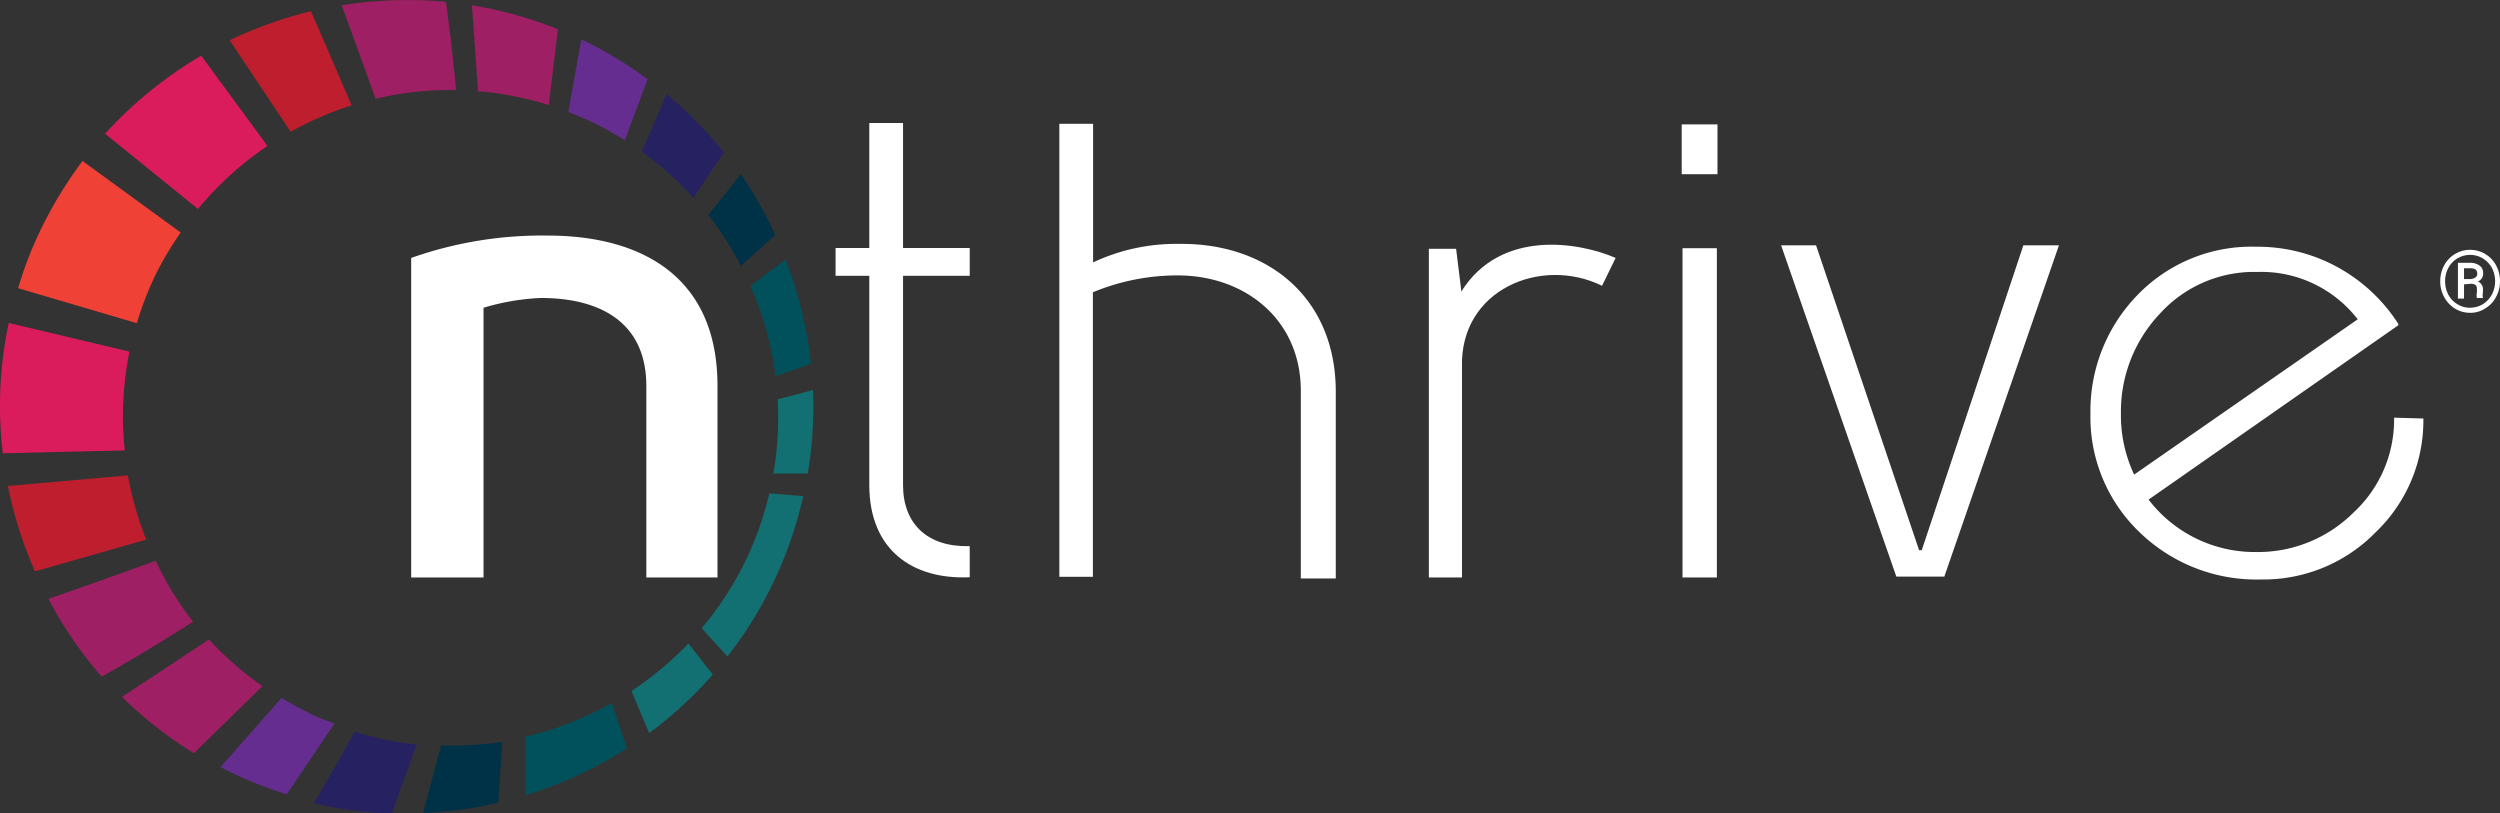<svg id="Layer_1" data-name="Layer 1" xmlns="http://www.w3.org/2000/svg" viewBox="0 0 123 40"><rect x="0" y="0" width="123" height="40" fill="#333333" stroke="none"/><defs><style>.cls-1{fill:#fff;}.cls-2{fill:#126f72;}.cls-3{fill:#00515b;}.cls-4{fill:#003247;}.cls-5{fill:#262261;}.cls-6{fill:#662d91;}.cls-7{fill:#9e1f63;}.cls-8{fill:#be1e2d;}.cls-9{fill:#da1c5c;}.cls-10{fill:#ef4136;}</style></defs><title>logo-small-registered</title><path class="cls-1" d="M47.71,28.4c-2.84.13-4.94-1.37-4.94-4.53V13.57H41.11V12.2h1.66V6.05h1.66V12.2h3.28v1.37H44.43v10.3c0,1.91,1.21,3.06,3.28,3Z"/><path class="cls-1" d="M53.78,6.09v6.82A9.6,9.6,0,0,1,58,12c4.34-.06,7.72,2.62,7.72,7.27v9.19H64V19.22c0-3.47-2.71-5.67-6.06-5.67a10.85,10.85,0,0,0-4.17.83v14H52.12V6.09Z"/><path class="cls-1" d="M71.64,12.24l.26,2.1c1.91-3.06,5.74-2.45,7.59-1.65l-.67,1.37c-3-1.47-7,.19-6.89,4V28.41H70.3V12.24Z"/><path class="cls-1" d="M84.5,8.57H82.74V6.12H84.5ZM82.78,28.41V12.21h1.69v16.2Z"/><path class="cls-1" d="M94.42,27.07h.13l5-15h1.75l-5.64,16.3H93.3l-5.67-16.3h1.72Z"/><path class="cls-1" d="M117.79,20.55v.07a6.22,6.22,0,0,1-2,4.6A6.66,6.66,0,0,1,111,27.16a6.58,6.58,0,0,1-5.29-2.58L118,16l0-.06a8.26,8.26,0,0,0-3-2.8,8.17,8.17,0,0,0-4-1,7.79,7.79,0,0,0-5.86,2.4,8.18,8.18,0,0,0-2.29,5.82,7.83,7.83,0,0,0,2.39,5.8,8.26,8.26,0,0,0,6,2.35,7.72,7.72,0,0,0,5.65-2.33,7.59,7.59,0,0,0,2.34-5.52v-.07ZM116,15.71l-11,7.64a6.82,6.82,0,0,1-.65-3,7,7,0,0,1,1.91-4.91,6.26,6.26,0,0,1,4.8-2.06A6,6,0,0,1,116,15.71Z"/><path class="cls-1" d="M20.23,12.69a19.32,19.32,0,0,1,6.71-1.1c4.6,0,8.36,2,8.36,7.39v9.43H31.8V19c0-3.31-2.5-4.34-5.19-4.34a11.56,11.56,0,0,0-2.82.48V28.41H20.23Z"/><path class="cls-2" d="M34.52,30.91l1.27,1.39a19.87,19.87,0,0,0,3.73-7.89l-1.67-.14A15.78,15.78,0,0,1,34.52,30.91Z"/><path class="cls-2" d="M38.05,23.3h1.69A19.68,19.68,0,0,0,40,19.19l-1.74.46A16,16,0,0,1,38.05,23.3Z"/><path class="cls-3" d="M38.16,18.51l1.74-.61a20,20,0,0,0-1.25-5.13l-1.73,1.3A16.3,16.3,0,0,1,38.16,18.51Z"/><path class="cls-4" d="M36.45,13.08l1.69-1.51a19.31,19.31,0,0,0-1.69-3l-1.6,2A15.88,15.88,0,0,1,36.45,13.08Z"/><path class="cls-5" d="M34.12,9.74c.5-.76,1-1.51,1.5-2.24a19.74,19.74,0,0,0-2.83-2.88c-.4,1-.81,1.89-1.22,2.84A15.91,15.91,0,0,1,34.12,9.74Z"/><path class="cls-6" d="M29.28,6.08c.5.25,1,.53,1.46.82l1.12-3a20,20,0,0,0-3-1.84l-.26-.12c-.21,1.19-.43,2.38-.64,3.57C28.38,5.67,28.83,5.87,29.28,6.08Z"/><path class="cls-7" d="M27,5.17l.45-3.73A19.7,19.7,0,0,0,23.22.26l.3,4.23A16,16,0,0,1,27,5.17Z"/><path class="cls-7" d="M22.44,4.43c-.14-1.46-.3-2.92-.5-4.34a20.44,20.44,0,0,0-5.13.17q.84,2.3,1.67,4.6A15.92,15.92,0,0,1,22.44,4.43Z"/><path class="cls-8" d="M17.3,5.18l-2-4.63a20.7,20.7,0,0,0-4,1.43l3,4.5A16.59,16.59,0,0,1,17.3,5.18Z"/><path class="cls-9" d="M13.16,7.18,9.9,2.74A20.18,20.18,0,0,0,5.17,6.58l4.57,3.7A16.17,16.17,0,0,1,13.16,7.18Z"/><path class="cls-2" d="M31.07,34l.87,2.07a20.26,20.26,0,0,0,3.13-2.88l-1.2-1.53A16.4,16.4,0,0,1,31.07,34Z"/><path class="cls-3" d="M25.84,36.25l0,2.88a19.9,19.9,0,0,0,5-2.31c-.24-.74-.49-1.49-.74-2.23A16.25,16.25,0,0,1,25.84,36.25Z"/><path class="cls-4" d="M21.7,36.67c-.29,1.11-.59,2.22-.89,3.33a20,20,0,0,0,3.7-.5l.21-3A16,16,0,0,1,21.7,36.67Z"/><path class="cls-5" d="M17.44,36c-.65,1.18-1.3,2.35-2,3.52a19.45,19.45,0,0,0,3.84.51c.38-1.1.8-2.24,1.23-3.4A15.46,15.46,0,0,1,17.44,36Z"/><path class="cls-6" d="M15.05,35q-.62-.31-1.2-.66l-3,3.4.37.19a19.53,19.53,0,0,0,2.89,1.15l2.35-3.49C16,35.44,15.5,35.25,15.05,35Z"/><path class="cls-7" d="M10.28,31.46,6,34.29a20.05,20.05,0,0,0,3.54,2.77l3.37-3.3A16.13,16.13,0,0,1,10.28,31.46Z"/><path class="cls-7" d="M7.66,27.59c-1.77.64-3.54,1.28-5.28,1.87A20,20,0,0,0,5,33.29c1.81-1,3.25-1.92,4.5-2.7A15.88,15.88,0,0,1,7.66,27.59Z"/><path class="cls-8" d="M6.29,23.39l-5.9.52a20.11,20.11,0,0,0,1.33,4.2l5.47-1.56A17.27,17.27,0,0,1,6.29,23.39Z"/><path class="cls-9" d="M6.37,17.3.43,15.89A19.51,19.51,0,0,0,.14,22.3l6-.14A15.93,15.93,0,0,1,6.37,17.3Z"/><path class="cls-10" d="M7.69,13.44a17.07,17.07,0,0,1,1.2-2L4.06,7.92a20.66,20.66,0,0,0-2,3.26,19.06,19.06,0,0,0-1.17,3L6.73,15.9A16.91,16.91,0,0,1,7.69,13.44Z"/><path class="cls-1" d="M120.06,13.84a1.61,1.61,0,0,1,.19-.78,1.45,1.45,0,0,1,2.56,0,1.61,1.61,0,0,1,.19.78,1.56,1.56,0,0,1-.19.76,1.39,1.39,0,0,1-.53.57,1.32,1.32,0,0,1-.75.22,1.42,1.42,0,0,1-.75-.21,1.52,1.52,0,0,1-.53-.57A1.6,1.6,0,0,1,120.06,13.84Zm.24,0a1.4,1.4,0,0,0,.16.66,1.2,1.2,0,0,0,.45.47,1.14,1.14,0,0,0,.62.17,1.23,1.23,0,0,0,.62-.17,1.3,1.3,0,0,0,.45-.48,1.42,1.42,0,0,0,0-1.31,1.27,1.27,0,0,0-.45-.47,1.22,1.22,0,0,0-1.24,0,1.2,1.2,0,0,0-.45.47A1.34,1.34,0,0,0,120.3,13.84Zm.93.15v.7h-.3V12.93h.58a.79.79,0,0,1,.49.14.45.45,0,0,1,.17.39.41.41,0,0,1-.26.39.41.41,0,0,1,.25.43v.12a.56.56,0,0,0,0,.26v0h-.3a.79.79,0,0,1,0-.26,1,1,0,0,0,0-.23q0-.19-.27-.21Zm0-.26h.32a.43.43,0,0,0,.24-.08.2.2,0,0,0,.09-.17.27.27,0,0,0-.08-.22.5.5,0,0,0-.29-.06h-.28Z"/></svg>